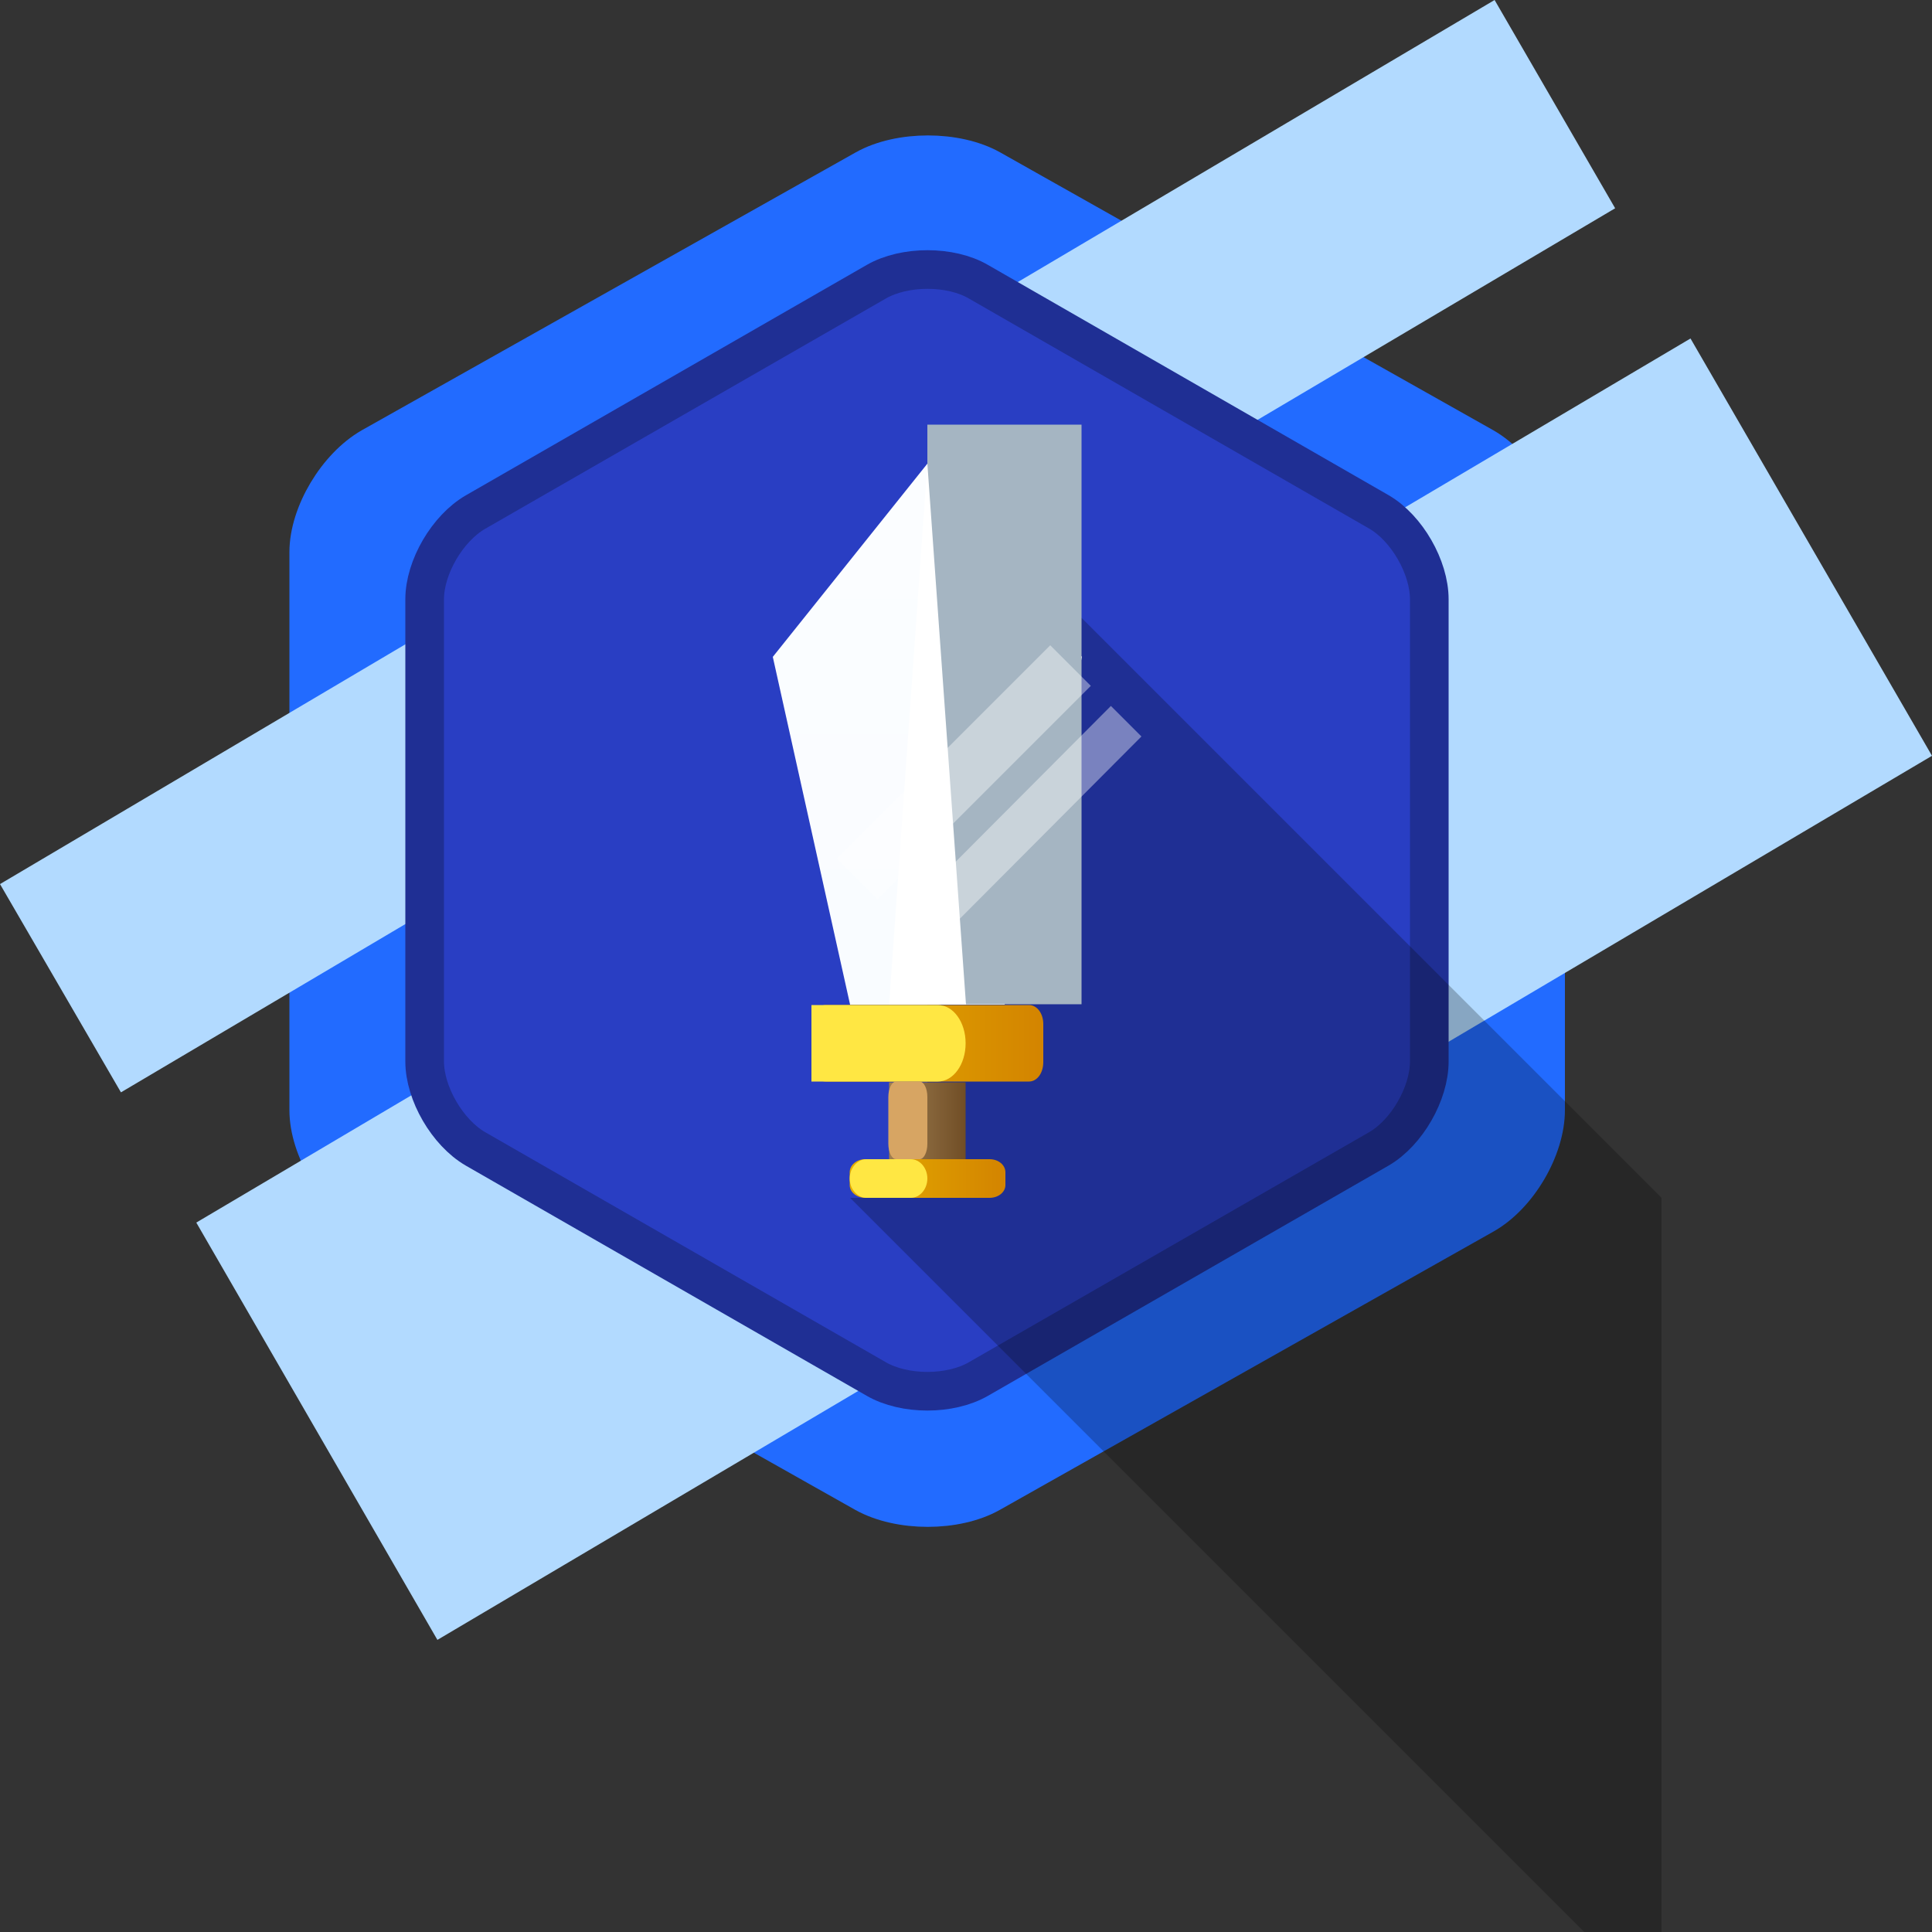 <svg width="50" height="50" viewBox="0 0 50 50" fill="none" xmlns="http://www.w3.org/2000/svg">
<rect x="0" y="0" width="50" height="50" fill="#333333" stroke="none"/>
<path d="M40 28.73C40 29.72 39.29 30.94 38.4 31.44L25.63 38.64C24.74 39.14 23.28 39.14 22.38 38.64L9.61 31.44C8.72 30.94 7.99 29.72 7.99 28.73V14.29C7.99 13.3 8.72 12.08 9.61 11.57L22.39 4.38C23.28 3.88 24.75 3.88 25.64 4.38L38.4 11.57C39.29 12.08 40 13.3 40 14.29V28.73Z" fill="#226BFF" stroke="#226BFF"/>
<path d="M0 22.88L38.68 0L41.8 5.39L3.13 28.27L0 22.88ZM5.08 31.64L43.75 8.76L50 19.56L11.32 42.44L5.08 31.64Z" fill="#B2DAFF"/>
<path d="M36.99 27.47C36.99 28.3 36.41 29.31 35.69 29.73L25.32 35.69C24.59 36.11 23.41 36.11 22.68 35.69L12.3 29.73C11.58 29.31 10.99 28.3 10.99 27.47V15.51C10.99 14.68 11.58 13.67 12.31 13.25L22.68 7.29C23.41 6.87 24.6 6.87 25.32 7.29L35.69 13.25C36.41 13.67 36.99 14.68 36.99 15.51V27.47Z" fill="#293EC3" stroke="#1F2F94"/>
<path opacity="0.239" d="M24 12L43 31V50H41L22 31H24V12Z" fill="black"/>
<path d="M20 17L24 12L28 17L26 26H22L20 17Z" fill="url(#paint0_linear_651_4558)"/>
<path d="M24 10.99H27.99V25.99H24V10.99Z" fill="#A5B5C2"/>
<g style="mix-blend-mode:overlay" opacity="0.4">
<path d="M28.75 18.27L29.54 19.06L24.03 24.59L23.24 23.8L28.75 18.27Z" fill="white"/>
</g>
<g style="mix-blend-mode:overlay" opacity="0.4">
<path d="M27.18 16.7L28.23 17.75L22.71 23.27L21.66 22.22L27.18 16.7Z" fill="white"/>
</g>
<path d="M21.37 26.01H26.63C26.84 26.01 27 26.23 27 26.5V27.49C27 27.77 26.84 27.99 26.63 27.99H21.37C21.17 27.99 21 27.77 21 27.49V26.5C21 26.23 21.17 26.01 21.37 26.01Z" fill="url(#paint1_linear_651_4558)"/>
<path d="M21.72 26.01H24.27C24.67 26.01 24.99 26.45 24.99 27C24.99 27.55 24.67 27.99 24.27 27.99H21.72C21.32 27.99 21 27.55 21 27C21 26.45 21.32 26.01 21.72 26.01ZM21 26.01H22.09V27.99H21V26.01Z" fill="#FFE743"/>
<path d="M24 30.99C23.45 30.99 23.01 30.55 23.01 30V29.01V28.01H24.99V29.01V30C24.99 30.55 24.54 30.99 24 30.99Z" fill="url(#paint2_linear_651_4558)"/>
<path d="M23.19 27.99H23.8C23.91 27.99 24 28.17 24 28.39V29.6C24 29.82 23.91 30 23.8 30H23.19C23.08 30 22.99 29.82 22.99 29.6V28.39C22.99 28.17 23.08 27.99 23.19 27.99Z" fill="#D7A563"/>
<path d="M22.39 30H25.61C25.84 30 26.02 30.15 26.02 30.34V30.67C26.02 30.85 25.84 31 25.61 31H22.39C22.17 31 21.99 30.85 21.99 30.67V30.34C21.99 30.15 22.17 30 22.39 30Z" fill="url(#paint3_linear_651_4558)"/>
<path d="M22.42 30H23.57C23.81 30 24 30.23 24 30.5C24 30.77 23.81 31 23.57 31H22.42C22.19 31 21.99 30.77 21.99 30.5C21.99 30.23 22.19 30 22.42 30Z" fill="#FFE743"/>
<path d="M24 12L25 26H23.01L24 12Z" fill="white"/>
<defs>
<linearGradient id="paint0_linear_651_4558" x1="24" y1="25.999" x2="24" y2="11.999" gradientUnits="userSpaceOnUse">
<stop stop-color="#F9FCFF"/>
<stop offset="1" stop-color="#FBFDFF"/>
</linearGradient>
<linearGradient id="paint1_linear_651_4558" x1="27.004" y1="26.999" x2="20.999" y2="26.999" gradientUnits="userSpaceOnUse">
<stop stop-color="#D38400"/>
<stop offset="1" stop-color="#E5AE00"/>
</linearGradient>
<linearGradient id="paint2_linear_651_4558" x1="24.986" y1="29.503" x2="23.006" y2="29.503" gradientUnits="userSpaceOnUse">
<stop stop-color="#714E26"/>
<stop offset="1" stop-color="#9E7E51"/>
</linearGradient>
<linearGradient id="paint3_linear_651_4558" x1="26.016" y1="30.501" x2="21.987" y2="30.501" gradientUnits="userSpaceOnUse">
<stop stop-color="#D38400"/>
<stop offset="1" stop-color="#E5AE00"/>
</linearGradient>
</defs>
</svg>
